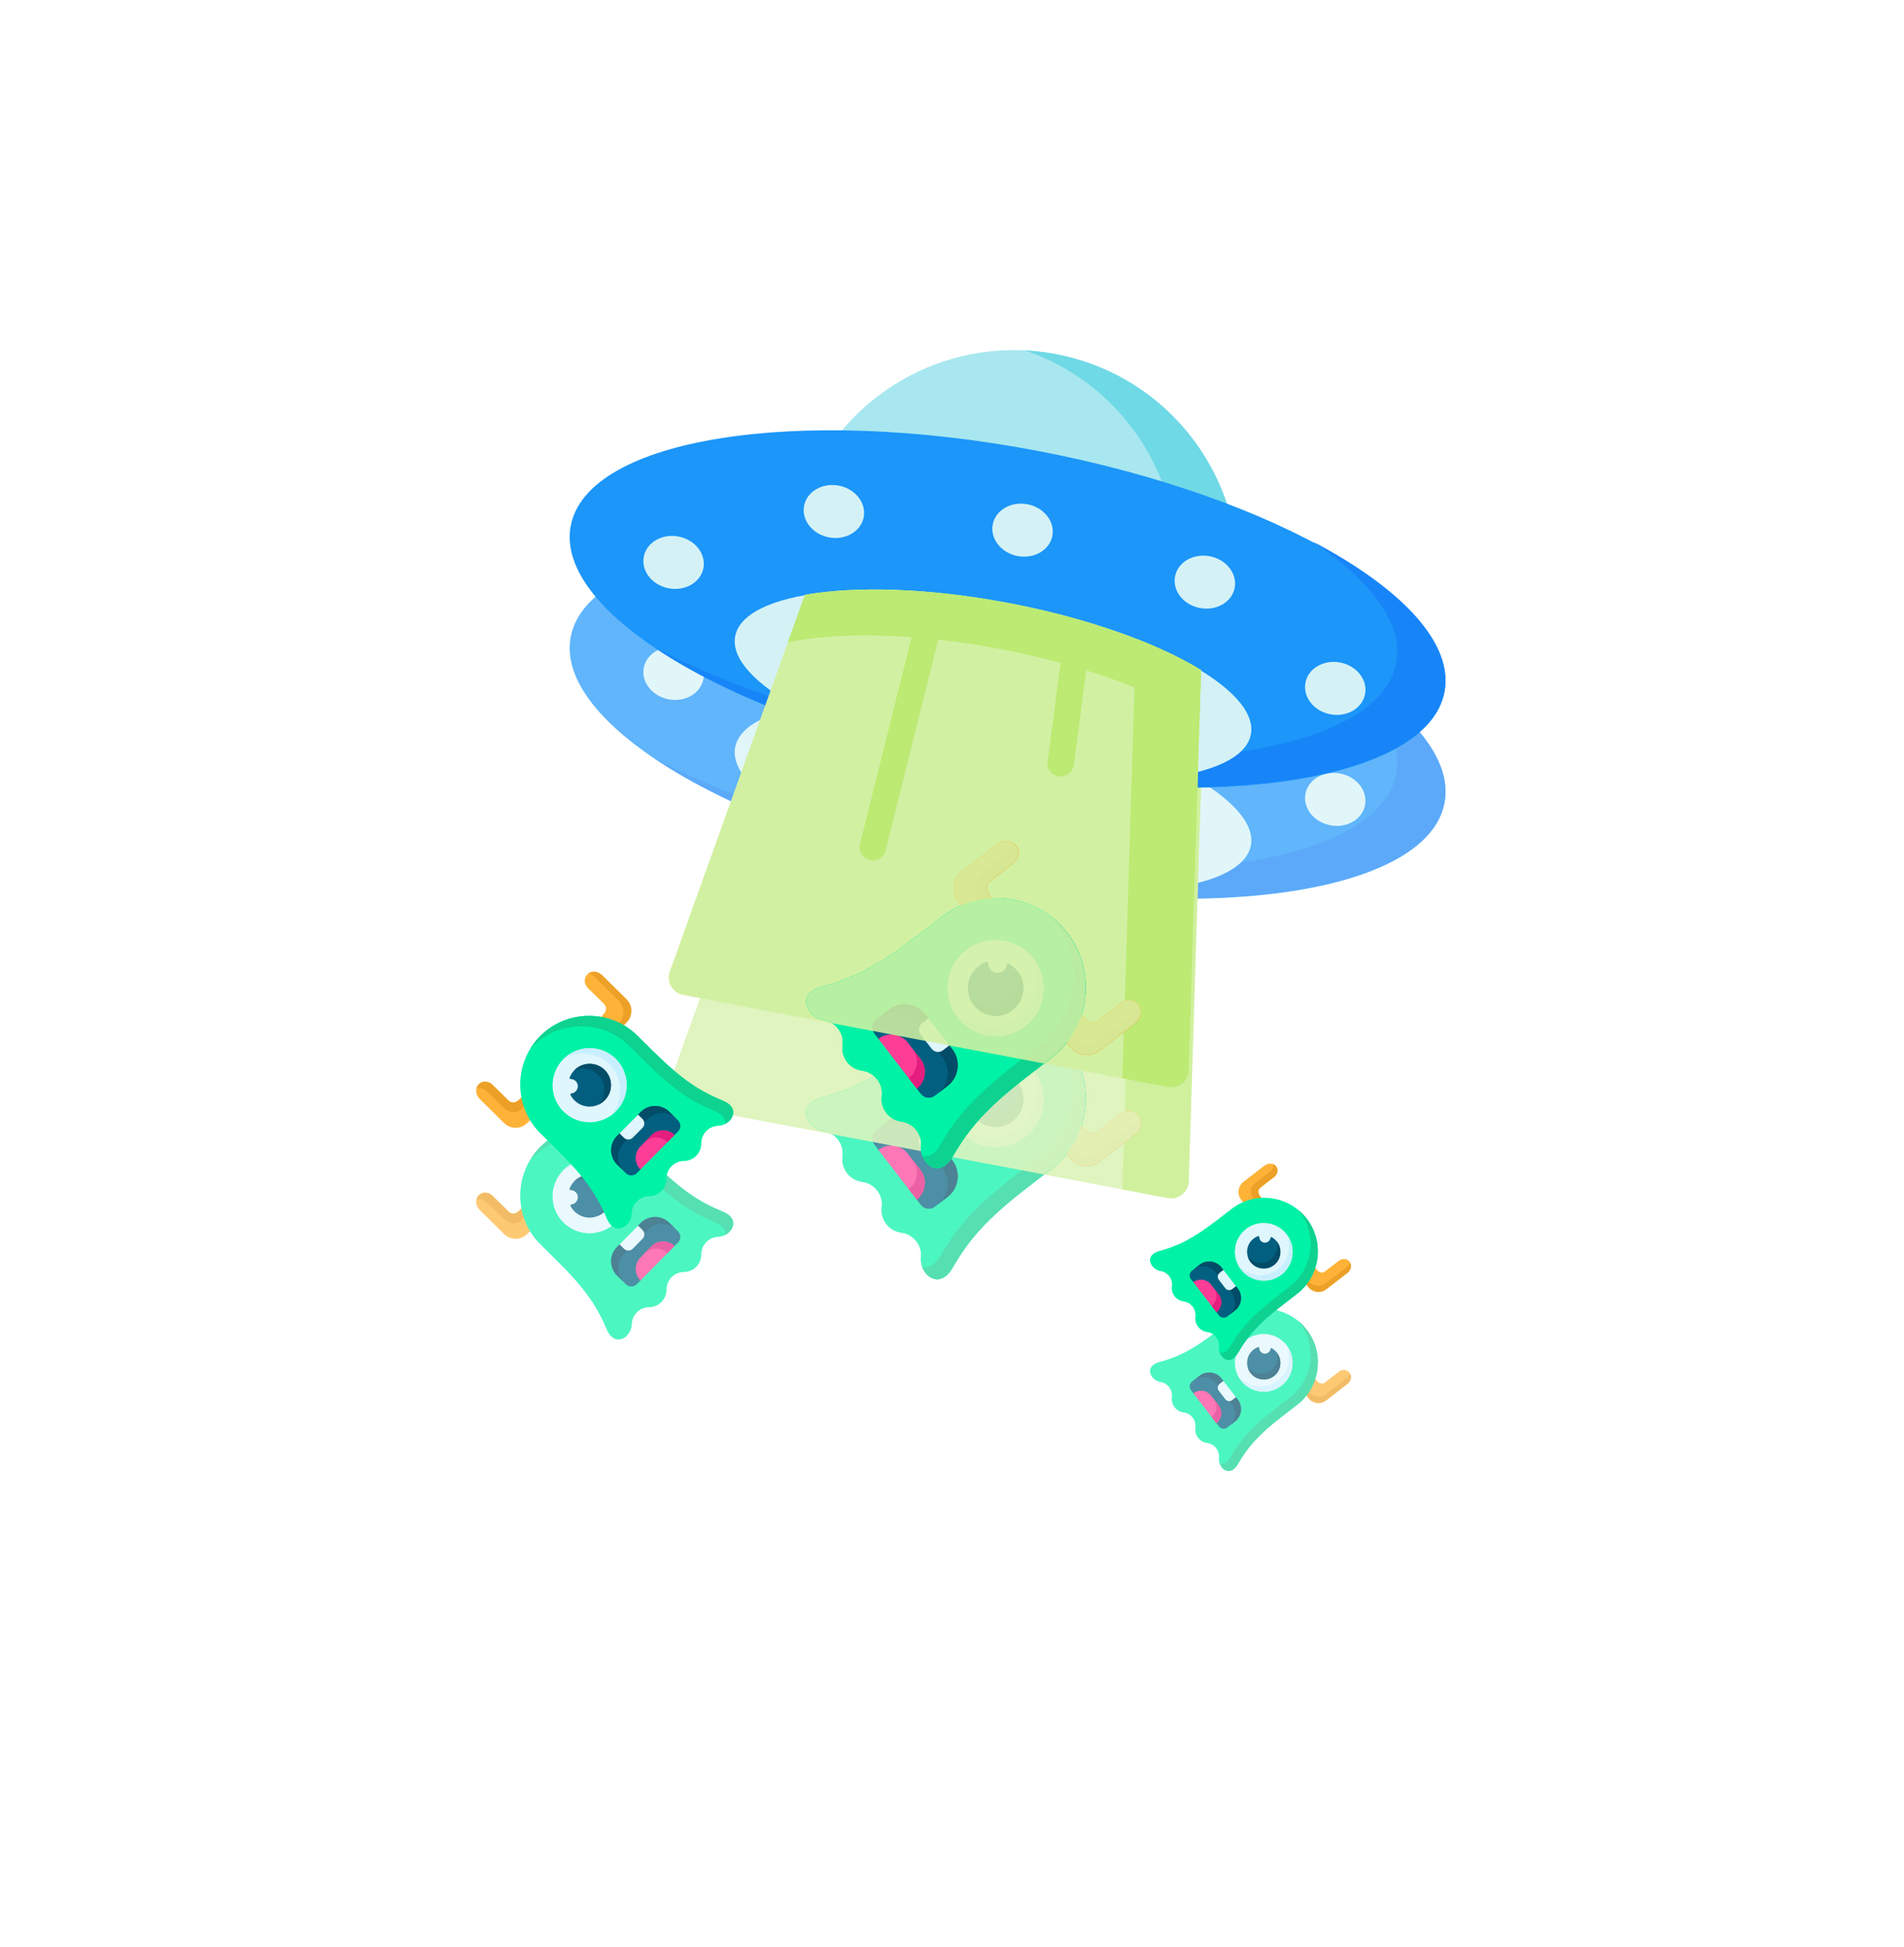 <svg width="223" height="228" viewBox="0 0 223 228" fill="none" xmlns="http://www.w3.org/2000/svg">
<g opacity="0.7" filter="url(#filter0_f_14_16576)">
<path d="M141.003 94.306C142.552 91.847 143.719 89.087 144.396 86.09C147.598 71.93 138.714 57.855 124.554 54.653C110.393 51.451 96.319 60.335 93.117 74.495C92.297 78.122 92.271 81.742 92.922 85.176L141.003 94.306Z" fill="#A8E7EF"/>
<path d="M144.396 86.091C143.72 89.086 142.554 91.846 141.003 94.306L133.837 92.946C135.386 90.485 136.553 87.725 137.23 84.73C140.231 71.47 132.63 58.283 120.021 54.033C121.523 54.106 123.038 54.309 124.556 54.653C138.714 57.855 147.599 71.93 144.396 86.091Z" fill="#70D9E6"/>
<path d="M169.164 94.061C171.112 83.832 149.786 71.179 121.531 65.798C93.277 60.418 68.793 64.348 66.845 74.576C64.897 84.804 86.223 97.458 114.478 102.838C142.733 108.219 167.217 104.289 169.164 94.061Z" fill="#1C96F9"/>
<path d="M169.184 93.996C167.241 104.229 142.752 108.174 114.483 102.806C98.79 99.826 85.233 94.603 76.609 88.794C85.006 93.222 96.23 97.061 108.831 99.454C137.098 104.821 161.588 100.879 163.532 90.644C164.397 86.088 160.647 81.055 153.724 76.398C164.178 81.904 170.261 88.322 169.184 93.996Z" fill="#1785F8"/>
<path d="M146.502 99.005C147.511 93.708 134.808 86.839 118.13 83.663C101.452 80.487 87.115 82.207 86.106 87.504C85.097 92.801 97.799 99.67 114.477 102.846C131.155 106.022 145.493 104.302 146.502 99.005Z" fill="#D4F2F6"/>
<path d="M136.775 140.287L80.001 129.506C78.754 129.269 78.014 127.974 78.442 126.78L94.269 82.659C100.211 81.602 108.802 81.844 118.126 83.615C127.45 85.385 135.531 88.309 140.673 91.47L139.224 138.322C139.184 139.59 138.021 140.523 136.775 140.287Z" fill="#D2F0A2"/>
<path d="M140.672 91.469C135.53 88.308 127.449 85.384 118.125 83.614C108.801 81.843 100.211 81.601 94.268 82.658L92.269 88.225C96.054 87.42 101.081 87.193 106.769 87.614L100.722 111.831C100.515 112.661 101.019 113.502 101.849 113.709C101.975 113.74 102.101 113.755 102.225 113.755C102.919 113.755 103.551 113.285 103.727 112.582L109.889 87.903C112.219 88.161 114.636 88.523 117.104 88.991C119.572 89.46 121.954 90.01 124.217 90.624L122.699 102.178C122.588 103.026 123.185 103.803 124.033 103.915C124.101 103.924 124.169 103.928 124.237 103.928C125.002 103.928 125.668 103.36 125.77 102.581L127.226 91.499C132.672 93.192 137.267 95.246 140.491 97.382L140.672 91.469Z" fill="#BCEA73"/>
<path d="M136.774 140.285L131.459 139.276L133.052 87.79C136.002 88.935 138.581 90.182 140.672 91.469L139.222 138.321C139.183 139.589 138.02 140.522 136.774 140.285Z" fill="#BCEA73"/>
<path d="M82.384 79.525C82.703 77.85 81.398 76.195 79.469 75.828C77.54 75.461 75.718 76.52 75.4 78.194C75.081 79.868 76.386 81.523 78.315 81.891C80.243 82.258 82.065 81.198 82.384 79.525Z" fill="#D4F2F6"/>
<path d="M101.159 73.563C101.478 71.889 100.173 70.234 98.244 69.867C96.316 69.499 94.494 70.559 94.175 72.233C93.856 73.907 95.161 75.562 97.09 75.929C99.019 76.296 100.841 75.237 101.159 73.563Z" fill="#D4F2F6"/>
<path d="M123.255 75.747C123.574 74.073 122.269 72.418 120.34 72.05C118.411 71.683 116.589 72.743 116.271 74.417C115.952 76.091 117.257 77.746 119.186 78.113C121.114 78.48 122.936 77.421 123.255 75.747Z" fill="#D4F2F6"/>
<path d="M159.88 94.276C160.199 92.602 158.894 90.948 156.965 90.58C155.036 90.213 153.214 91.272 152.896 92.946C152.577 94.62 153.882 96.275 155.811 96.643C157.739 97.01 159.561 95.951 159.88 94.276Z" fill="#D4F2F6"/>
<path d="M144.607 81.834C144.926 80.159 143.62 78.505 141.692 78.137C139.763 77.77 137.941 78.829 137.622 80.504C137.303 82.178 138.608 83.832 140.537 84.2C142.466 84.567 144.288 83.508 144.607 81.834Z" fill="#D4F2F6"/>
<g clip-path="url(#clip0_14_16576)">
<path fill-rule="evenodd" clip-rule="evenodd" d="M62.078 144.171C62.814 143.036 62.238 142.195 61.069 141.519L60.845 141.745C60.406 142.191 59.896 142.214 59.557 141.879L57.83 140.174C56.606 138.805 54.929 140.45 56.259 141.764L59.047 144.517C59.795 145.257 61.014 145.248 61.756 144.497L62.078 144.171Z" fill="#FEB237"/>
<path fill-rule="evenodd" clip-rule="evenodd" d="M70.397 132.076C70.922 133.229 71.923 133.314 73.062 133.051L73.384 132.726C74.125 131.975 74.12 130.755 73.371 130.015L70.584 127.262C69.254 125.948 67.628 127.647 69.013 128.853L70.74 130.558C71.079 130.893 71.061 131.404 70.621 131.849L70.397 132.076Z" fill="#FEB237"/>
<path fill-rule="evenodd" clip-rule="evenodd" d="M72.447 130.164C73.165 130.872 73.201 132.021 72.55 132.777C72.521 132.81 72.491 132.842 72.461 132.873L72.163 133.175C72.447 133.169 72.75 133.124 73.061 133.052L73.062 133.051L73.383 132.726C74.125 131.975 74.12 130.755 73.371 130.015L70.584 127.262C70.001 126.686 69.361 126.689 68.944 126.975C69.18 127.038 69.424 127.177 69.659 127.41L72.447 130.164L72.447 130.164Z" fill="#ECA026"/>
<path fill-rule="evenodd" clip-rule="evenodd" d="M59.556 141.879L57.83 140.174C57.012 139.26 55.993 139.69 55.802 140.468C56.201 140.324 56.712 140.42 57.161 140.923L58.887 142.628C59.226 142.963 60.172 143.807 61.236 142.73L61.862 142.096C61.648 141.891 61.379 141.699 61.069 141.52C61.068 141.519 61.068 141.519 61.068 141.519L60.845 141.745C60.405 142.191 59.895 142.214 59.556 141.879Z" fill="#ECA026"/>
<path fill-rule="evenodd" clip-rule="evenodd" d="M63.249 134.344C60.134 137.498 60.159 142.621 63.304 145.728L65.246 147.646C68.606 150.965 69.931 153.01 71.056 155.662C71.996 157.88 73.91 156.62 73.993 155.136C73.989 154.571 74.215 154.057 74.584 153.684C74.952 153.311 75.463 153.079 76.028 153.075C77.157 153.065 78.069 152.143 78.064 151.013C78.059 149.883 78.97 148.961 80.1 148.952C80.664 148.948 81.175 148.716 81.543 148.343C81.912 147.97 82.138 147.456 82.135 146.892C82.13 145.762 83.041 144.84 84.171 144.831C85.654 144.73 86.89 142.801 84.662 141.888C81.996 140.796 79.934 139.496 76.574 136.178L74.632 134.26C71.487 131.153 66.364 131.191 63.249 134.344Z" fill="#00F2A6"/>
<path fill-rule="evenodd" clip-rule="evenodd" d="M62.324 135.574C65.44 132.42 70.563 132.382 73.708 135.489L75.65 137.407C79.01 140.725 81.071 142.026 83.736 143.117C84.68 143.504 85.002 144.071 84.948 144.604C85.994 144.052 86.48 142.631 84.663 141.888C81.997 140.796 79.935 139.496 76.576 136.178L74.634 134.26C71.488 131.153 66.365 131.191 63.25 134.345C62.808 134.793 62.428 135.28 62.113 135.796C62.181 135.721 62.253 135.647 62.324 135.574Z" fill="#0ED290"/>
<path fill-rule="evenodd" clip-rule="evenodd" d="M78.383 143.185C77.462 142.275 75.962 142.286 75.049 143.21L74.738 143.525L73.891 144.853L72.567 145.723L72.26 146.033C71.348 146.957 71.355 148.457 72.276 149.367L73.31 150.388C73.663 150.737 74.238 150.732 74.588 150.377L75.117 149.842L76.282 146.783L78.893 146.019L79.423 145.483C79.772 145.129 79.77 144.555 79.416 144.205L78.383 143.185Z" fill="#025F80"/>
<path fill-rule="evenodd" clip-rule="evenodd" d="M78.994 145.916C78.253 145.184 77.045 145.193 76.311 145.936L75.001 147.263C74.267 148.006 74.273 149.213 75.014 149.945L78.994 145.916Z" fill="#FE3D97"/>
<path fill-rule="evenodd" clip-rule="evenodd" d="M73.073 146.836L75.862 144.012C76.774 143.088 78.274 143.077 79.195 143.987L78.383 143.185C77.462 142.275 75.962 142.286 75.049 143.21L74.738 143.525L73.891 144.853L72.567 145.723L72.26 146.033C71.348 146.957 71.355 148.457 72.277 149.367L73.089 150.169C72.168 149.259 72.16 147.759 73.073 146.836Z" fill="#024C67"/>
<path fill-rule="evenodd" clip-rule="evenodd" d="M75.575 146.687C76.315 146.032 77.456 146.051 78.167 146.753L78.995 145.916C78.253 145.184 77.046 145.193 76.312 145.936L75.66 146.596C75.631 146.625 75.602 146.656 75.575 146.687Z" fill="#E41E7F"/>
<path fill-rule="evenodd" clip-rule="evenodd" d="M72.566 145.723L74.737 143.525L75.252 144.034C75.536 144.314 75.539 144.776 75.258 145.06L74.108 146.225C73.827 146.509 73.365 146.512 73.082 146.232L72.566 145.723Z" fill="#DFF6FD"/>
<path fill-rule="evenodd" clip-rule="evenodd" d="M72.138 143.124C73.824 141.416 73.811 138.67 72.108 136.987C70.406 135.306 67.658 135.325 65.971 137.033C64.285 138.74 64.299 141.488 66.001 143.169C67.704 144.852 70.452 144.83 72.138 143.124Z" fill="#DFF6FD"/>
<path fill-rule="evenodd" clip-rule="evenodd" d="M71.365 137.609C73.052 139.275 73.079 141.988 71.44 143.698C71.687 143.535 71.921 143.343 72.138 143.124C73.825 141.416 73.811 138.67 72.108 136.987C70.406 135.306 67.658 135.325 65.972 137.033C65.956 137.048 65.941 137.064 65.926 137.081C67.602 135.97 69.881 136.143 71.365 137.609Z" fill="#C8EFFE"/>
<path fill-rule="evenodd" clip-rule="evenodd" d="M67.275 138.32C68.249 137.334 69.835 137.321 70.819 138.293C71.802 139.264 71.81 140.852 70.836 141.838C69.862 142.824 68.275 142.835 67.292 141.863C67.107 141.68 66.956 141.477 66.84 141.259C66.814 141.208 66.738 141.074 66.976 141.032C67.144 141.004 67.304 140.924 67.433 140.793C67.761 140.461 67.758 139.926 67.427 139.599C67.274 139.448 67.077 139.367 66.879 139.357C66.641 139.345 66.702 139.215 66.733 139.139C66.854 138.842 67.034 138.563 67.275 138.32Z" fill="#025F80"/>
<path fill-rule="evenodd" clip-rule="evenodd" d="M67.237 138.359C68.155 137.939 69.278 138.102 70.038 138.854C71.008 139.812 71.028 141.369 70.094 142.358C70.364 142.235 70.616 142.061 70.837 141.838C71.811 140.852 71.803 139.264 70.819 138.293C69.836 137.321 68.249 137.334 67.275 138.32C67.263 138.333 67.249 138.346 67.237 138.359Z" fill="#024C67"/>
</g>
<g clip-path="url(#clip1_14_16576)">
<path fill-rule="evenodd" clip-rule="evenodd" d="M145.584 153.775C146.383 154.462 147.092 154.105 147.737 153.274L147.586 153.077C147.288 152.691 147.323 152.295 147.617 152.069L149.115 150.914C150.3 150.113 149.205 148.646 148.051 149.535L145.634 151.398C144.985 151.899 144.864 152.841 145.366 153.492L145.584 153.775Z" fill="#FEB237"/>
<path fill-rule="evenodd" clip-rule="evenodd" d="M154.05 161.464C153.105 161.748 152.934 162.512 153.018 163.419L153.235 163.701C153.737 164.352 154.68 164.476 155.329 163.976L157.746 162.112C158.9 161.223 157.759 159.79 156.683 160.733L155.186 161.887C154.892 162.114 154.499 162.046 154.201 161.66L154.05 161.464Z" fill="#FEB237"/>
<path fill-rule="evenodd" clip-rule="evenodd" d="M155.311 163.247C154.688 163.726 153.798 163.634 153.283 163.052C153.26 163.026 153.238 163 153.218 162.973L153.016 162.711C152.991 162.932 152.994 163.17 153.017 163.418L153.017 163.419L153.235 163.701C153.737 164.352 154.679 164.476 155.329 163.975L157.746 162.112C158.252 161.722 158.317 161.228 158.139 160.876C158.066 161.051 157.933 161.225 157.729 161.383L155.311 163.247L155.311 163.247Z" fill="#ECA026"/>
<path fill-rule="evenodd" clip-rule="evenodd" d="M147.617 152.069L149.114 150.914C149.905 150.379 149.68 149.547 149.099 149.318C149.168 149.641 149.041 150.026 148.606 150.319L147.108 151.474C146.814 151.7 146.064 152.342 146.784 153.276L147.207 153.826C147.389 153.682 147.565 153.495 147.736 153.274C147.736 153.274 147.736 153.274 147.736 153.274L147.585 153.077C147.287 152.691 147.323 152.295 147.617 152.069Z" fill="#ECA026"/>
<path fill-rule="evenodd" clip-rule="evenodd" d="M153.047 155.708C150.938 152.973 146.981 152.456 144.253 154.559L142.569 155.857C139.655 158.103 137.937 158.912 135.772 159.502C133.961 159.996 134.733 161.605 135.871 161.825C136.307 161.881 136.68 162.109 136.929 162.433C137.179 162.756 137.305 163.175 137.249 163.612C137.138 164.485 137.754 165.285 138.626 165.4C139.499 165.514 140.116 166.314 140.004 167.187C139.949 167.623 140.075 168.042 140.324 168.365C140.573 168.689 140.946 168.917 141.382 168.974C142.255 169.088 142.871 169.888 142.76 170.762C142.682 171.917 144.042 173.073 144.98 171.449C146.102 169.505 147.322 168.049 150.236 165.803L151.92 164.505C154.648 162.402 155.155 158.444 153.047 155.708Z" fill="#00F2A6"/>
<path fill-rule="evenodd" clip-rule="evenodd" d="M152.195 154.865C154.304 157.601 153.797 161.559 151.068 163.662L149.384 164.96C146.47 167.206 145.25 168.661 144.129 170.604C143.732 171.292 143.26 171.482 142.854 171.385C143.171 172.25 144.217 172.773 144.981 171.449C146.103 169.505 147.322 168.05 150.236 165.803L151.92 164.505C154.648 162.402 155.155 158.444 153.047 155.709C152.748 155.32 152.411 154.976 152.046 154.678C152.097 154.739 152.146 154.802 152.195 154.865Z" fill="#0ED290"/>
<path fill-rule="evenodd" clip-rule="evenodd" d="M144.637 166.465C145.436 165.849 145.585 164.69 144.967 163.889L144.757 163.615L143.82 162.822L143.287 161.709L143.08 161.44C142.462 160.639 141.303 160.487 140.504 161.103L139.608 161.794C139.302 162.03 139.245 162.474 139.482 162.782L139.84 163.246L142.08 164.466L142.396 166.562L142.755 167.027C142.991 167.333 143.435 167.392 143.741 167.156L144.637 166.465Z" fill="#025F80"/>
<path fill-rule="evenodd" clip-rule="evenodd" d="M142.464 166.651C143.107 166.156 143.227 165.223 142.73 164.578L141.843 163.427C141.346 162.783 140.413 162.661 139.771 163.156L142.464 166.651Z" fill="#FE3D97"/>
<path fill-rule="evenodd" clip-rule="evenodd" d="M142.375 161.983L144.263 164.432C144.881 165.233 144.732 166.392 143.933 167.008L144.637 166.465C145.436 165.849 145.585 164.69 144.967 163.889L144.757 163.615L143.82 162.822L143.287 161.709L143.08 161.44C142.462 160.639 141.303 160.487 140.504 161.103L139.8 161.646C140.599 161.03 141.758 161.182 142.375 161.983Z" fill="#024C67"/>
<path fill-rule="evenodd" clip-rule="evenodd" d="M142.228 163.931C142.657 164.571 142.522 165.449 141.906 165.925L142.466 166.651C143.108 166.156 143.228 165.223 142.731 164.578L142.29 164.006C142.27 163.98 142.249 163.955 142.228 163.931Z" fill="#E41E7F"/>
<path fill-rule="evenodd" clip-rule="evenodd" d="M143.287 161.709L144.756 163.615L144.31 163.96C144.064 164.149 143.707 164.103 143.517 163.857L142.738 162.846C142.548 162.6 142.595 162.243 142.84 162.053L143.287 161.709Z" fill="#DFF6FD"/>
<path fill-rule="evenodd" clip-rule="evenodd" d="M145.338 161.65C146.479 163.132 148.601 163.409 150.078 162.27C151.555 161.132 151.827 159.009 150.686 157.528C149.545 156.048 147.421 155.77 145.945 156.908C144.468 158.047 144.197 160.17 145.338 161.65Z" fill="#DFF6FD"/>
<path fill-rule="evenodd" clip-rule="evenodd" d="M149.678 161.631C148.215 162.759 146.118 162.496 144.969 161.052C145.069 161.26 145.192 161.46 145.339 161.651C146.481 163.132 148.603 163.409 150.08 162.27C151.556 161.132 151.829 159.009 150.687 157.528C150.677 157.515 150.666 157.501 150.655 157.488C151.337 158.899 150.965 160.639 149.678 161.631Z" fill="#C8EFFE"/>
<path fill-rule="evenodd" clip-rule="evenodd" d="M149.556 158.399C150.216 159.254 150.059 160.481 149.206 161.138C148.353 161.796 147.127 161.635 146.468 160.78C145.809 159.925 145.966 158.699 146.819 158.041C146.98 157.918 147.153 157.822 147.333 157.756C147.375 157.741 147.486 157.696 147.494 157.884C147.498 158.018 147.543 158.149 147.631 158.262C147.853 158.55 148.266 158.604 148.553 158.383C148.686 158.281 148.769 158.137 148.797 157.986C148.831 157.803 148.926 157.864 148.981 157.895C149.198 158.02 149.394 158.188 149.556 158.399Z" fill="#025F80"/>
<path fill-rule="evenodd" clip-rule="evenodd" d="M149.531 158.365C149.759 159.119 149.515 159.968 148.856 160.476C148.014 161.125 146.81 160.977 146.145 160.152C146.211 160.373 146.319 160.586 146.468 160.78C147.128 161.635 148.354 161.796 149.207 161.138C150.06 160.481 150.216 159.255 149.557 158.399C149.549 158.388 149.539 158.376 149.531 158.365Z" fill="#024C67"/>
</g>
<g clip-path="url(#clip2_14_16576)">
<path fill-rule="evenodd" clip-rule="evenodd" d="M112.564 119.022C113.895 120.166 115.076 119.572 116.15 118.187L115.898 117.86C115.402 117.216 115.462 116.557 115.951 116.179L118.446 114.257C120.42 112.921 118.596 110.477 116.674 111.959L112.648 115.063C111.566 115.897 111.365 117.466 112.201 118.551L112.564 119.022Z" fill="#FEB237"/>
<path fill-rule="evenodd" clip-rule="evenodd" d="M126.668 131.83C125.093 132.304 124.808 133.576 124.948 135.087L125.31 135.556C126.146 136.641 127.716 136.848 128.798 136.014L132.825 132.91C134.747 131.428 132.846 129.041 131.054 130.612L128.559 132.535C128.07 132.912 127.416 132.8 126.92 132.157L126.668 131.83Z" fill="#FEB237"/>
<path fill-rule="evenodd" clip-rule="evenodd" d="M128.768 134.8C127.731 135.599 126.249 135.445 125.39 134.476C125.352 134.433 125.316 134.389 125.281 134.344L124.945 133.908C124.903 134.276 124.908 134.672 124.947 135.085L124.948 135.087L125.31 135.557C126.146 136.641 127.716 136.848 128.798 136.014L132.824 132.91C133.667 132.26 133.775 131.437 133.48 130.851C133.358 131.143 133.137 131.433 132.796 131.695L128.768 134.8L128.768 134.8Z" fill="#ECA026"/>
<path fill-rule="evenodd" clip-rule="evenodd" d="M115.952 116.179L118.446 114.256C119.764 113.364 119.388 111.979 118.422 111.597C118.537 112.136 118.324 112.777 117.599 113.265L115.105 115.188C114.615 115.566 113.365 116.635 114.564 118.191L115.27 119.106C115.572 118.867 115.866 118.555 116.15 118.188C116.151 118.187 116.151 118.187 116.151 118.187L115.899 117.859C115.403 117.216 115.462 116.557 115.952 116.179Z" fill="#ECA026"/>
<path fill-rule="evenodd" clip-rule="evenodd" d="M124.997 122.243C121.485 117.687 114.892 116.825 110.348 120.328L107.542 122.49C102.689 126.232 99.827 127.579 96.22 128.562C93.204 129.385 94.49 132.066 96.385 132.431C97.112 132.525 97.733 132.905 98.148 133.444C98.564 133.983 98.774 134.68 98.68 135.409C98.495 136.862 99.523 138.195 100.976 138.387C102.43 138.577 103.457 139.91 103.271 141.364C103.178 142.09 103.388 142.788 103.803 143.326C104.219 143.865 104.839 144.246 105.565 144.341C107.019 144.531 108.047 145.864 107.861 147.318C107.732 149.244 109.997 151.17 111.56 148.463C113.429 145.225 115.46 142.801 120.314 139.059L123.12 136.896C127.664 133.394 128.509 126.799 124.997 122.243Z" fill="#00F2A6"/>
<path fill-rule="evenodd" clip-rule="evenodd" d="M123.576 120.837C127.089 125.394 126.245 131.989 121.7 135.492L118.895 137.654C114.041 141.396 112.009 143.819 110.141 147.056C109.479 148.202 108.693 148.518 108.017 148.356C108.545 149.797 110.287 150.67 111.56 148.463C113.429 145.225 115.46 142.8 120.314 139.059L123.119 136.896C127.664 133.393 128.509 126.799 124.996 122.243C124.497 121.595 123.937 121.022 123.328 120.527C123.413 120.628 123.496 120.732 123.576 120.837Z" fill="#0ED290"/>
<path fill-rule="evenodd" clip-rule="evenodd" d="M110.987 140.161C112.317 139.135 112.565 137.204 111.536 135.869L111.185 135.414L109.625 134.092L108.737 132.239L108.392 131.79C107.363 130.456 105.433 130.203 104.102 131.229L102.609 132.38C102.098 132.773 102.005 133.513 102.399 134.025L102.995 134.798L106.726 136.831L107.253 140.322L107.85 141.097C108.244 141.607 108.983 141.705 109.494 141.312L110.987 140.161Z" fill="#025F80"/>
<path fill-rule="evenodd" clip-rule="evenodd" d="M107.368 140.471C108.439 139.646 108.638 138.091 107.811 137.018L106.333 135.101C105.506 134.027 103.952 133.824 102.881 134.65L107.368 140.471Z" fill="#FE3D97"/>
<path fill-rule="evenodd" clip-rule="evenodd" d="M107.218 132.694L110.363 136.774C111.391 138.108 111.144 140.039 109.813 141.065L110.987 140.161C112.317 139.135 112.565 137.204 111.536 135.869L111.185 135.414L109.625 134.092L108.737 132.239L108.392 131.79C107.363 130.456 105.432 130.203 104.102 131.229L102.928 132.134C104.259 131.108 106.19 131.36 107.218 132.694Z" fill="#024C67"/>
<path fill-rule="evenodd" clip-rule="evenodd" d="M106.972 135.939C107.687 137.006 107.462 138.469 106.435 139.261L107.368 140.471C108.439 139.646 108.638 138.091 107.811 137.018L107.076 136.064C107.043 136.022 107.008 135.979 106.972 135.939Z" fill="#E41E7F"/>
<path fill-rule="evenodd" clip-rule="evenodd" d="M108.738 132.239L111.186 135.414L110.442 135.988C110.032 136.303 109.437 136.227 109.121 135.816L107.824 134.133C107.507 133.723 107.585 133.128 107.994 132.812L108.738 132.239Z" fill="#DFF6FD"/>
<path fill-rule="evenodd" clip-rule="evenodd" d="M112.155 132.141C114.057 134.608 117.591 135.07 120.052 133.173C122.511 131.278 122.965 127.741 121.064 125.274C119.163 122.808 115.626 122.346 113.167 124.242C110.706 126.138 110.254 129.675 112.155 132.141Z" fill="#DFF6FD"/>
<path fill-rule="evenodd" clip-rule="evenodd" d="M119.382 132.109C116.945 133.988 113.452 133.55 111.539 131.143C111.705 131.49 111.91 131.824 112.155 132.141C114.057 134.608 117.591 135.07 120.052 133.173C122.511 131.278 122.965 127.741 121.064 125.274C121.046 125.251 121.029 125.229 121.01 125.207C122.146 127.557 121.526 130.456 119.382 132.109Z" fill="#C8EFFE"/>
<path fill-rule="evenodd" clip-rule="evenodd" d="M119.181 126.725C120.279 128.15 120.019 130.192 118.598 131.287C117.177 132.383 115.134 132.116 114.036 130.691C112.938 129.266 113.201 127.224 114.622 126.129C114.889 125.923 115.177 125.764 115.477 125.654C115.548 125.629 115.732 125.554 115.746 125.867C115.753 126.089 115.827 126.308 115.973 126.497C116.343 126.977 117.031 127.067 117.509 126.698C117.73 126.528 117.869 126.288 117.916 126.036C117.973 125.731 118.13 125.833 118.222 125.886C118.584 126.093 118.91 126.374 119.181 126.725Z" fill="#025F80"/>
<path fill-rule="evenodd" clip-rule="evenodd" d="M119.138 126.669C119.517 127.923 119.112 129.338 118.013 130.185C116.612 131.265 114.605 131.019 113.497 129.645C113.608 130.013 113.787 130.368 114.036 130.691C115.134 132.116 117.177 132.383 118.598 131.287C120.019 130.192 120.28 128.15 119.181 126.725C119.167 126.707 119.152 126.687 119.138 126.669Z" fill="#024C67"/>
</g>
<g clip-path="url(#clip3_14_16576)">
<path fill-rule="evenodd" clip-rule="evenodd" d="M112.564 119.022C113.895 120.166 115.076 119.572 116.15 118.187L115.898 117.86C115.402 117.216 115.462 116.557 115.951 116.179L118.446 114.257C120.42 112.921 118.596 110.477 116.674 111.959L112.648 115.063C111.566 115.897 111.365 117.466 112.201 118.551L112.564 119.022Z" fill="#FEB237"/>
<path fill-rule="evenodd" clip-rule="evenodd" d="M126.668 131.83C125.093 132.304 124.808 133.576 124.948 135.087L125.31 135.556C126.146 136.641 127.716 136.848 128.798 136.014L132.825 132.91C134.747 131.428 132.846 129.041 131.054 130.612L128.559 132.535C128.07 132.912 127.416 132.8 126.92 132.157L126.668 131.83Z" fill="#FEB237"/>
<path fill-rule="evenodd" clip-rule="evenodd" d="M128.768 134.8C127.731 135.599 126.249 135.445 125.39 134.476C125.352 134.433 125.316 134.389 125.281 134.344L124.945 133.908C124.903 134.276 124.908 134.672 124.947 135.085L124.948 135.087L125.31 135.557C126.146 136.641 127.716 136.848 128.798 136.014L132.824 132.91C133.667 132.26 133.775 131.437 133.48 130.851C133.358 131.143 133.137 131.433 132.796 131.695L128.768 134.8L128.768 134.8Z" fill="#ECA026"/>
<path fill-rule="evenodd" clip-rule="evenodd" d="M115.952 116.179L118.446 114.256C119.764 113.364 119.388 111.979 118.422 111.597C118.537 112.136 118.324 112.777 117.599 113.265L115.105 115.188C114.615 115.566 113.365 116.635 114.564 118.191L115.27 119.106C115.572 118.867 115.866 118.555 116.15 118.188C116.151 118.187 116.151 118.187 116.151 118.187L115.899 117.859C115.403 117.216 115.462 116.557 115.952 116.179Z" fill="#ECA026"/>
<path fill-rule="evenodd" clip-rule="evenodd" d="M124.997 122.243C121.485 117.687 114.892 116.825 110.348 120.328L107.542 122.49C102.689 126.232 99.827 127.579 96.22 128.562C93.204 129.385 94.49 132.066 96.385 132.431C97.112 132.525 97.733 132.905 98.148 133.444C98.564 133.983 98.774 134.68 98.68 135.409C98.495 136.862 99.523 138.195 100.976 138.387C102.43 138.577 103.457 139.91 103.271 141.364C103.178 142.09 103.388 142.788 103.803 143.326C104.219 143.865 104.839 144.246 105.565 144.341C107.019 144.531 108.047 145.864 107.861 147.318C107.732 149.244 109.997 151.17 111.56 148.463C113.429 145.225 115.46 142.801 120.314 139.059L123.12 136.896C127.664 133.394 128.509 126.799 124.997 122.243Z" fill="#00F2A6"/>
<path fill-rule="evenodd" clip-rule="evenodd" d="M123.576 120.837C127.089 125.394 126.245 131.989 121.7 135.492L118.895 137.654C114.041 141.396 112.009 143.819 110.141 147.056C109.479 148.202 108.693 148.518 108.017 148.356C108.545 149.797 110.287 150.67 111.56 148.463C113.429 145.225 115.46 142.8 120.314 139.059L123.119 136.896C127.664 133.393 128.509 126.799 124.996 122.243C124.497 121.595 123.937 121.022 123.328 120.527C123.413 120.628 123.496 120.732 123.576 120.837Z" fill="#0ED290"/>
<path fill-rule="evenodd" clip-rule="evenodd" d="M110.987 140.161C112.317 139.135 112.565 137.204 111.536 135.869L111.185 135.414L109.625 134.092L108.737 132.239L108.392 131.79C107.363 130.456 105.433 130.203 104.102 131.229L102.609 132.38C102.098 132.773 102.005 133.513 102.399 134.025L102.995 134.798L106.726 136.831L107.253 140.322L107.85 141.097C108.244 141.607 108.983 141.705 109.494 141.312L110.987 140.161Z" fill="#025F80"/>
<path fill-rule="evenodd" clip-rule="evenodd" d="M107.368 140.471C108.439 139.646 108.638 138.091 107.811 137.018L106.333 135.101C105.506 134.027 103.952 133.824 102.881 134.65L107.368 140.471Z" fill="#FE3D97"/>
<path fill-rule="evenodd" clip-rule="evenodd" d="M107.218 132.694L110.363 136.774C111.391 138.108 111.144 140.039 109.813 141.065L110.987 140.161C112.317 139.135 112.565 137.204 111.536 135.869L111.185 135.414L109.625 134.092L108.737 132.239L108.392 131.79C107.363 130.456 105.432 130.203 104.102 131.229L102.928 132.134C104.259 131.108 106.19 131.36 107.218 132.694Z" fill="#024C67"/>
<path fill-rule="evenodd" clip-rule="evenodd" d="M106.972 135.939C107.687 137.006 107.462 138.469 106.435 139.261L107.368 140.471C108.439 139.646 108.638 138.091 107.811 137.018L107.076 136.064C107.043 136.022 107.008 135.979 106.972 135.939Z" fill="#E41E7F"/>
<path fill-rule="evenodd" clip-rule="evenodd" d="M108.738 132.239L111.186 135.414L110.442 135.988C110.032 136.303 109.437 136.227 109.121 135.816L107.824 134.133C107.507 133.723 107.585 133.128 107.994 132.812L108.738 132.239Z" fill="#DFF6FD"/>
<path fill-rule="evenodd" clip-rule="evenodd" d="M112.155 132.141C114.057 134.608 117.591 135.07 120.052 133.173C122.511 131.278 122.965 127.741 121.064 125.274C119.163 122.808 115.626 122.346 113.167 124.242C110.706 126.138 110.254 129.675 112.155 132.141Z" fill="#DFF6FD"/>
<path fill-rule="evenodd" clip-rule="evenodd" d="M119.382 132.109C116.945 133.988 113.452 133.55 111.539 131.143C111.705 131.49 111.91 131.824 112.155 132.141C114.057 134.608 117.591 135.07 120.052 133.173C122.511 131.278 122.965 127.741 121.064 125.274C121.046 125.251 121.029 125.229 121.01 125.207C122.146 127.557 121.526 130.456 119.382 132.109Z" fill="#C8EFFE"/>
<path fill-rule="evenodd" clip-rule="evenodd" d="M119.181 126.725C120.279 128.15 120.019 130.192 118.598 131.287C117.177 132.383 115.134 132.116 114.036 130.691C112.938 129.266 113.201 127.224 114.622 126.129C114.889 125.923 115.177 125.764 115.477 125.654C115.548 125.629 115.732 125.554 115.746 125.867C115.753 126.089 115.827 126.308 115.973 126.497C116.343 126.977 117.031 127.067 117.509 126.698C117.73 126.528 117.869 126.288 117.916 126.036C117.973 125.731 118.13 125.833 118.222 125.886C118.584 126.093 118.91 126.374 119.181 126.725Z" fill="#025F80"/>
<path fill-rule="evenodd" clip-rule="evenodd" d="M119.138 126.669C119.517 127.923 119.112 129.338 118.013 130.185C116.612 131.265 114.605 131.019 113.497 129.645C113.608 130.013 113.787 130.368 114.036 130.691C115.134 132.116 117.177 132.383 118.598 131.287C120.019 130.192 120.28 128.15 119.181 126.725C119.167 126.707 119.152 126.687 119.138 126.669Z" fill="#024C67"/>
</g>
<path fill-rule="evenodd" clip-rule="evenodd" d="M97.468 132.823C97.15 132.62 96.783 132.482 96.384 132.431C94.49 132.065 93.204 129.385 96.219 128.562C99.826 127.579 102.688 126.232 107.542 122.49L110.347 120.328C111.044 119.791 111.789 119.356 112.564 119.022L112.201 118.551C111.365 117.466 111.566 115.897 112.648 115.063L116.674 111.959C117.312 111.467 117.94 111.408 118.421 111.597C118.435 111.603 118.449 111.608 118.463 111.614C118.48 111.622 118.498 111.63 118.516 111.639C118.533 111.647 118.551 111.656 118.568 111.665C119.423 112.123 119.695 113.412 118.445 114.257L115.951 116.179C115.461 116.557 115.402 117.216 115.898 117.859L116.15 118.187L116.15 118.188C118.707 118.057 121.285 118.86 123.328 120.527C123.771 120.887 124.188 121.289 124.575 121.731C124.72 121.896 124.86 122.066 124.996 122.243C127.17 125.063 127.675 128.664 126.666 131.83L126.667 131.83L126.919 132.157C127.415 132.8 128.069 132.912 128.558 132.535L131.053 130.612C132.083 129.709 133.15 130.114 133.505 130.903C133.719 131.38 133.674 131.997 133.204 132.551C133.099 132.674 132.973 132.795 132.824 132.91L128.797 136.014C127.715 136.848 126.145 136.641 125.309 135.556L124.947 135.087L124.946 135.085C124.426 135.749 123.816 136.359 123.119 136.896L122.289 137.536L97.468 132.823Z" fill="#D2F0A2" fill-opacity="0.87"/>
</g>
<path d="M141.003 81.306C142.552 78.847 143.719 76.087 144.396 73.09C147.598 58.93 138.714 44.855 124.554 41.653C110.393 38.451 96.319 47.335 93.117 61.495C92.297 65.122 92.271 68.742 92.922 72.176L141.003 81.306Z" fill="#A8E7EF"/>
<path d="M144.396 73.091C143.72 76.086 142.554 78.846 141.003 81.306L133.837 79.946C135.386 77.485 136.553 74.725 137.23 71.73C140.231 58.47 132.63 45.283 120.021 41.033C121.523 41.106 123.038 41.309 124.556 41.653C138.714 44.855 147.599 58.93 144.396 73.091Z" fill="#70D9E6"/>
<path d="M169.164 81.061C171.112 70.832 149.786 58.179 121.531 52.798C93.277 47.418 68.793 51.348 66.845 61.576C64.897 71.804 86.223 84.458 114.478 89.838C142.733 95.219 167.217 91.289 169.164 81.061Z" fill="#1C96F9"/>
<path d="M169.184 80.996C167.241 91.229 142.752 95.174 114.483 89.806C98.79 86.826 85.233 81.603 76.609 75.794C85.006 80.222 96.23 84.061 108.831 86.454C137.098 91.821 161.588 87.879 163.532 77.644C164.397 73.088 160.647 68.055 153.724 63.398C164.178 68.904 170.261 75.322 169.184 80.996Z" fill="#1785F8"/>
<path d="M146.502 86.005C147.511 80.708 134.808 73.839 118.13 70.663C101.452 67.487 87.115 69.207 86.106 74.504C85.097 79.801 97.799 86.67 114.477 89.846C131.155 93.022 145.493 91.302 146.502 86.005Z" fill="#D4F2F6"/>
<path d="M136.775 127.287L80.001 116.506C78.754 116.269 78.014 114.974 78.442 113.78L94.269 69.659C100.211 68.602 108.802 68.844 118.126 70.615C127.45 72.385 135.531 75.309 140.673 78.47L139.224 125.322C139.184 126.59 138.021 127.523 136.775 127.287Z" fill="#D2F0A2"/>
<path d="M140.672 78.469C135.53 75.308 127.449 72.384 118.125 70.614C108.801 68.843 100.211 68.601 94.268 69.658L92.269 75.225C96.054 74.42 101.081 74.193 106.769 74.614L100.722 98.832C100.515 99.661 101.019 100.502 101.849 100.709C101.975 100.74 102.101 100.755 102.225 100.755C102.919 100.755 103.551 100.285 103.727 99.582L109.889 74.903C112.219 75.161 114.636 75.523 117.104 75.991C119.572 76.46 121.954 77.01 124.217 77.624L122.699 89.178C122.588 90.026 123.185 90.803 124.033 90.915C124.101 90.924 124.169 90.928 124.237 90.928C125.002 90.928 125.668 90.361 125.77 89.581L127.226 78.499C132.672 80.192 137.267 82.246 140.491 84.382L140.672 78.469Z" fill="#BCEA73"/>
<path d="M136.774 127.285L131.459 126.276L133.052 74.79C136.002 75.935 138.581 77.182 140.672 78.469L139.222 125.321C139.183 126.589 138.02 127.522 136.774 127.285Z" fill="#BCEA73"/>
<path d="M82.384 66.525C82.703 64.85 81.398 63.196 79.469 62.828C77.54 62.461 75.718 63.52 75.4 65.194C75.081 66.868 76.386 68.523 78.315 68.891C80.243 69.258 82.065 68.198 82.384 66.525Z" fill="#D4F2F6"/>
<path d="M101.159 60.563C101.478 58.889 100.173 57.234 98.244 56.867C96.316 56.499 94.494 57.559 94.175 59.233C93.856 60.907 95.161 62.562 97.09 62.929C99.019 63.297 100.841 62.237 101.159 60.563Z" fill="#D4F2F6"/>
<path d="M123.255 62.747C123.574 61.072 122.269 59.418 120.34 59.05C118.411 58.683 116.589 59.742 116.271 61.417C115.952 63.091 117.257 64.746 119.186 65.113C121.114 65.48 122.936 64.421 123.255 62.747Z" fill="#D4F2F6"/>
<path d="M159.88 81.276C160.199 79.602 158.894 77.948 156.965 77.58C155.036 77.213 153.214 78.272 152.896 79.946C152.577 81.62 153.882 83.275 155.811 83.643C157.739 84.01 159.561 82.951 159.88 81.276Z" fill="#D4F2F6"/>
<path d="M144.607 68.834C144.926 67.159 143.62 65.505 141.692 65.137C139.763 64.77 137.941 65.829 137.622 67.504C137.303 69.178 138.608 70.832 140.537 71.2C142.466 71.567 144.288 70.508 144.607 68.834Z" fill="#D4F2F6"/>
<g clip-path="url(#clip4_14_16576)">
<path fill-rule="evenodd" clip-rule="evenodd" d="M62.078 131.171C62.814 130.036 62.238 129.195 61.069 128.519L60.845 128.745C60.406 129.191 59.896 129.214 59.557 128.879L57.83 127.174C56.606 125.805 54.929 127.45 56.259 128.764L59.047 131.517C59.795 132.257 61.014 132.248 61.756 131.497L62.078 131.171Z" fill="#FEB237"/>
<path fill-rule="evenodd" clip-rule="evenodd" d="M70.397 119.076C70.922 120.229 71.923 120.314 73.062 120.051L73.384 119.726C74.125 118.975 74.12 117.755 73.371 117.015L70.584 114.262C69.254 112.948 67.628 114.647 69.013 115.853L70.74 117.558C71.079 117.893 71.061 118.404 70.621 118.849L70.397 119.076Z" fill="#FEB237"/>
<path fill-rule="evenodd" clip-rule="evenodd" d="M72.447 117.164C73.165 117.872 73.201 119.021 72.55 119.777C72.521 119.81 72.491 119.842 72.461 119.873L72.163 120.175C72.447 120.169 72.75 120.124 73.061 120.052L73.062 120.051L73.383 119.726C74.125 118.975 74.12 117.755 73.371 117.015L70.584 114.262C70.001 113.686 69.361 113.689 68.944 113.975C69.18 114.038 69.424 114.177 69.659 114.41L72.447 117.164L72.447 117.164Z" fill="#ECA026"/>
<path fill-rule="evenodd" clip-rule="evenodd" d="M59.556 128.879L57.83 127.174C57.012 126.26 55.993 126.69 55.802 127.468C56.201 127.324 56.712 127.42 57.161 127.923L58.887 129.628C59.226 129.963 60.172 130.807 61.236 129.73L61.862 129.096C61.648 128.891 61.379 128.699 61.069 128.52C61.068 128.519 61.068 128.519 61.068 128.519L60.845 128.745C60.405 129.191 59.895 129.214 59.556 128.879Z" fill="#ECA026"/>
<path fill-rule="evenodd" clip-rule="evenodd" d="M63.249 121.344C60.134 124.498 60.159 129.621 63.304 132.728L65.246 134.646C68.606 137.965 69.931 140.01 71.056 142.662C71.996 144.88 73.91 143.62 73.993 142.136C73.989 141.571 74.215 141.057 74.584 140.684C74.952 140.311 75.463 140.079 76.028 140.075C77.157 140.065 78.069 139.143 78.064 138.013C78.059 136.883 78.97 135.961 80.1 135.952C80.664 135.948 81.175 135.716 81.543 135.343C81.912 134.97 82.138 134.456 82.135 133.892C82.13 132.762 83.041 131.84 84.171 131.831C85.654 131.73 86.89 129.801 84.662 128.888C81.996 127.796 79.934 126.496 76.574 123.178L74.632 121.26C71.487 118.153 66.364 118.191 63.249 121.344Z" fill="#00F2A6"/>
<path fill-rule="evenodd" clip-rule="evenodd" d="M62.324 122.574C65.44 119.42 70.563 119.382 73.708 122.489L75.65 124.407C79.01 127.725 81.071 129.026 83.736 130.117C84.68 130.504 85.002 131.071 84.948 131.604C85.994 131.052 86.48 129.631 84.663 128.888C81.997 127.796 79.935 126.496 76.576 123.178L74.634 121.26C71.488 118.153 66.365 118.191 63.25 121.345C62.808 121.793 62.428 122.28 62.113 122.796C62.181 122.721 62.253 122.647 62.324 122.574Z" fill="#0ED290"/>
<path fill-rule="evenodd" clip-rule="evenodd" d="M78.383 130.185C77.462 129.275 75.962 129.286 75.049 130.21L74.738 130.525L73.891 131.853L72.567 132.723L72.26 133.033C71.348 133.957 71.355 135.457 72.276 136.367L73.31 137.388C73.663 137.737 74.238 137.732 74.588 137.377L75.117 136.842L76.282 133.783L78.893 133.019L79.423 132.483C79.772 132.129 79.77 131.555 79.416 131.205L78.383 130.185Z" fill="#025F80"/>
<path fill-rule="evenodd" clip-rule="evenodd" d="M78.994 132.916C78.253 132.184 77.045 132.193 76.311 132.936L75.001 134.263C74.267 135.006 74.273 136.213 75.014 136.945L78.994 132.916Z" fill="#FE3D97"/>
<path fill-rule="evenodd" clip-rule="evenodd" d="M73.073 133.836L75.862 131.012C76.774 130.088 78.274 130.077 79.195 130.987L78.383 130.185C77.462 129.275 75.962 129.286 75.049 130.21L74.738 130.525L73.891 131.853L72.567 132.723L72.26 133.033C71.348 133.957 71.355 135.457 72.277 136.367L73.089 137.169C72.168 136.259 72.16 134.759 73.073 133.836Z" fill="#024C67"/>
<path fill-rule="evenodd" clip-rule="evenodd" d="M75.575 133.687C76.315 133.032 77.456 133.051 78.167 133.753L78.995 132.916C78.253 132.184 77.046 132.193 76.312 132.936L75.66 133.596C75.631 133.625 75.602 133.656 75.575 133.687Z" fill="#E41E7F"/>
<path fill-rule="evenodd" clip-rule="evenodd" d="M72.566 132.723L74.737 130.525L75.252 131.034C75.536 131.314 75.539 131.776 75.258 132.06L74.108 133.225C73.827 133.509 73.365 133.512 73.082 133.232L72.566 132.723Z" fill="#DFF6FD"/>
<path fill-rule="evenodd" clip-rule="evenodd" d="M72.138 130.124C73.824 128.416 73.811 125.67 72.108 123.987C70.406 122.306 67.658 122.325 65.971 124.033C64.285 125.74 64.299 128.488 66.001 130.169C67.704 131.852 70.452 131.83 72.138 130.124Z" fill="#DFF6FD"/>
<path fill-rule="evenodd" clip-rule="evenodd" d="M71.365 124.609C73.052 126.275 73.079 128.988 71.44 130.698C71.687 130.535 71.921 130.343 72.138 130.124C73.825 128.416 73.811 125.67 72.108 123.987C70.406 122.306 67.658 122.325 65.972 124.033C65.956 124.048 65.941 124.064 65.926 124.081C67.602 122.97 69.881 123.143 71.365 124.609Z" fill="#C8EFFE"/>
<path fill-rule="evenodd" clip-rule="evenodd" d="M67.275 125.32C68.249 124.334 69.835 124.321 70.819 125.293C71.802 126.264 71.81 127.852 70.836 128.838C69.862 129.824 68.275 129.835 67.292 128.863C67.107 128.68 66.956 128.477 66.84 128.259C66.814 128.208 66.738 128.074 66.976 128.032C67.144 128.004 67.304 127.924 67.433 127.793C67.761 127.461 67.758 126.926 67.427 126.599C67.274 126.448 67.077 126.367 66.879 126.357C66.641 126.345 66.702 126.215 66.733 126.139C66.854 125.842 67.034 125.563 67.275 125.32Z" fill="#025F80"/>
<path fill-rule="evenodd" clip-rule="evenodd" d="M67.237 125.359C68.155 124.939 69.278 125.102 70.038 125.854C71.008 126.812 71.028 128.369 70.094 129.358C70.364 129.235 70.616 129.061 70.837 128.838C71.811 127.852 71.803 126.264 70.819 125.293C69.836 124.321 68.249 124.334 67.275 125.32C67.263 125.333 67.249 125.346 67.237 125.359Z" fill="#024C67"/>
</g>
<g clip-path="url(#clip5_14_16576)">
<path fill-rule="evenodd" clip-rule="evenodd" d="M145.584 140.775C146.383 141.462 147.092 141.105 147.737 140.274L147.586 140.077C147.288 139.691 147.323 139.295 147.617 139.069L149.115 137.914C150.3 137.113 149.205 135.646 148.051 136.535L145.634 138.398C144.985 138.899 144.864 139.841 145.366 140.492L145.584 140.775Z" fill="#FEB237"/>
<path fill-rule="evenodd" clip-rule="evenodd" d="M154.05 148.464C153.105 148.748 152.934 149.512 153.018 150.419L153.235 150.701C153.737 151.352 154.68 151.476 155.329 150.976L157.746 149.112C158.9 148.223 157.759 146.79 156.683 147.733L155.186 148.887C154.892 149.114 154.499 149.046 154.201 148.66L154.05 148.464Z" fill="#FEB237"/>
<path fill-rule="evenodd" clip-rule="evenodd" d="M155.311 150.247C154.688 150.726 153.798 150.634 153.283 150.052C153.26 150.026 153.238 150 153.218 149.973L153.016 149.711C152.991 149.932 152.994 150.17 153.017 150.418L153.017 150.419L153.235 150.701C153.737 151.352 154.679 151.476 155.329 150.975L157.746 149.112C158.252 148.722 158.317 148.228 158.139 147.876C158.066 148.051 157.933 148.225 157.729 148.383L155.311 150.247L155.311 150.247Z" fill="#ECA026"/>
<path fill-rule="evenodd" clip-rule="evenodd" d="M147.617 139.069L149.114 137.914C149.905 137.379 149.68 136.547 149.099 136.318C149.168 136.641 149.041 137.026 148.606 137.319L147.108 138.474C146.814 138.7 146.064 139.342 146.784 140.276L147.207 140.826C147.389 140.682 147.565 140.495 147.736 140.274C147.736 140.274 147.736 140.274 147.736 140.274L147.585 140.077C147.287 139.691 147.323 139.295 147.617 139.069Z" fill="#ECA026"/>
<path fill-rule="evenodd" clip-rule="evenodd" d="M153.047 142.708C150.938 139.973 146.981 139.456 144.253 141.559L142.569 142.857C139.655 145.103 137.937 145.912 135.772 146.502C133.961 146.996 134.733 148.605 135.871 148.825C136.307 148.881 136.68 149.109 136.929 149.433C137.179 149.756 137.305 150.175 137.249 150.612C137.138 151.485 137.754 152.285 138.626 152.4C139.499 152.514 140.116 153.314 140.004 154.187C139.949 154.623 140.075 155.042 140.324 155.365C140.573 155.689 140.946 155.917 141.382 155.974C142.255 156.088 142.871 156.888 142.76 157.762C142.682 158.917 144.042 160.073 144.98 158.449C146.102 156.505 147.322 155.049 150.236 152.803L151.92 151.505C154.648 149.402 155.155 145.444 153.047 142.708Z" fill="#00F2A6"/>
<path fill-rule="evenodd" clip-rule="evenodd" d="M152.195 141.865C154.304 144.601 153.797 148.559 151.068 150.662L149.384 151.96C146.47 154.206 145.25 155.661 144.129 157.604C143.732 158.292 143.26 158.482 142.854 158.385C143.171 159.25 144.217 159.773 144.981 158.449C146.103 156.505 147.322 155.05 150.236 152.803L151.92 151.505C154.648 149.402 155.155 145.444 153.047 142.709C152.748 142.32 152.411 141.976 152.046 141.678C152.097 141.739 152.146 141.802 152.195 141.865Z" fill="#0ED290"/>
<path fill-rule="evenodd" clip-rule="evenodd" d="M144.637 153.465C145.436 152.849 145.585 151.69 144.967 150.889L144.757 150.615L143.82 149.822L143.287 148.709L143.08 148.44C142.462 147.639 141.303 147.487 140.504 148.103L139.608 148.794C139.302 149.03 139.245 149.474 139.482 149.782L139.84 150.246L142.08 151.466L142.396 153.562L142.755 154.027C142.991 154.333 143.435 154.392 143.741 154.156L144.637 153.465Z" fill="#025F80"/>
<path fill-rule="evenodd" clip-rule="evenodd" d="M142.464 153.651C143.107 153.156 143.227 152.223 142.73 151.578L141.843 150.427C141.346 149.783 140.413 149.661 139.771 150.156L142.464 153.651Z" fill="#FE3D97"/>
<path fill-rule="evenodd" clip-rule="evenodd" d="M142.375 148.983L144.263 151.432C144.881 152.233 144.732 153.392 143.933 154.008L144.637 153.465C145.436 152.849 145.585 151.69 144.967 150.889L144.757 150.615L143.82 149.822L143.287 148.709L143.08 148.44C142.462 147.639 141.303 147.487 140.504 148.103L139.8 148.646C140.599 148.03 141.758 148.182 142.375 148.983Z" fill="#024C67"/>
<path fill-rule="evenodd" clip-rule="evenodd" d="M142.228 150.931C142.657 151.571 142.522 152.449 141.906 152.925L142.466 153.651C143.108 153.156 143.228 152.223 142.731 151.578L142.29 151.006C142.27 150.98 142.249 150.955 142.228 150.931Z" fill="#E41E7F"/>
<path fill-rule="evenodd" clip-rule="evenodd" d="M143.287 148.709L144.756 150.615L144.31 150.96C144.064 151.149 143.707 151.103 143.517 150.857L142.738 149.846C142.548 149.6 142.595 149.243 142.84 149.053L143.287 148.709Z" fill="#DFF6FD"/>
<path fill-rule="evenodd" clip-rule="evenodd" d="M145.338 148.65C146.479 150.132 148.601 150.409 150.078 149.27C151.555 148.132 151.827 146.009 150.686 144.528C149.545 143.048 147.421 142.77 145.945 143.908C144.468 145.047 144.197 147.17 145.338 148.65Z" fill="#DFF6FD"/>
<path fill-rule="evenodd" clip-rule="evenodd" d="M149.678 148.631C148.215 149.759 146.118 149.496 144.969 148.052C145.069 148.26 145.192 148.46 145.339 148.651C146.481 150.132 148.603 150.409 150.08 149.27C151.556 148.132 151.829 146.009 150.687 144.528C150.677 144.515 150.666 144.501 150.655 144.488C151.337 145.899 150.965 147.639 149.678 148.631Z" fill="#C8EFFE"/>
<path fill-rule="evenodd" clip-rule="evenodd" d="M149.556 145.399C150.216 146.254 150.059 147.481 149.206 148.138C148.353 148.796 147.127 148.635 146.468 147.78C145.809 146.925 145.966 145.699 146.819 145.041C146.98 144.918 147.153 144.822 147.333 144.756C147.375 144.741 147.486 144.696 147.494 144.884C147.498 145.018 147.543 145.149 147.631 145.262C147.853 145.55 148.266 145.604 148.553 145.383C148.686 145.281 148.769 145.137 148.797 144.986C148.831 144.803 148.926 144.864 148.981 144.895C149.198 145.02 149.394 145.188 149.556 145.399Z" fill="#025F80"/>
<path fill-rule="evenodd" clip-rule="evenodd" d="M149.531 145.365C149.759 146.119 149.515 146.968 148.856 147.476C148.014 148.125 146.81 147.977 146.145 147.152C146.211 147.373 146.319 147.586 146.468 147.78C147.128 148.635 148.354 148.796 149.207 148.138C150.06 147.481 150.216 146.255 149.557 145.399C149.549 145.388 149.539 145.376 149.531 145.365Z" fill="#024C67"/>
</g>
<g clip-path="url(#clip6_14_16576)">
<path fill-rule="evenodd" clip-rule="evenodd" d="M112.564 106.022C113.895 107.166 115.076 106.572 116.15 105.187L115.898 104.86C115.402 104.216 115.462 103.557 115.951 103.179L118.446 101.257C120.42 99.921 118.596 97.477 116.674 98.959L112.648 102.063C111.566 102.897 111.365 104.466 112.201 105.551L112.564 106.022Z" fill="#FEB237"/>
<path fill-rule="evenodd" clip-rule="evenodd" d="M126.668 118.83C125.093 119.304 124.808 120.576 124.948 122.087L125.31 122.556C126.146 123.641 127.716 123.848 128.798 123.014L132.825 119.91C134.747 118.428 132.846 116.041 131.054 117.612L128.559 119.535C128.07 119.912 127.416 119.8 126.92 119.157L126.668 118.83Z" fill="#FEB237"/>
<path fill-rule="evenodd" clip-rule="evenodd" d="M128.768 121.8C127.731 122.599 126.249 122.445 125.39 121.476C125.352 121.433 125.316 121.389 125.281 121.344L124.945 120.908C124.903 121.276 124.908 121.672 124.947 122.085L124.948 122.087L125.31 122.557C126.146 123.641 127.716 123.848 128.798 123.014L132.824 119.91C133.667 119.26 133.775 118.437 133.48 117.851C133.358 118.143 133.137 118.433 132.796 118.695L128.768 121.8L128.768 121.8Z" fill="#ECA026"/>
<path fill-rule="evenodd" clip-rule="evenodd" d="M115.952 103.179L118.446 101.256C119.764 100.364 119.388 98.978 118.422 98.597C118.537 99.136 118.324 99.777 117.599 100.265L115.105 102.188C114.615 102.566 113.365 103.635 114.564 105.191L115.27 106.106C115.572 105.867 115.866 105.555 116.15 105.188C116.151 105.187 116.151 105.187 116.151 105.187L115.899 104.859C115.403 104.216 115.462 103.557 115.952 103.179Z" fill="#ECA026"/>
<path fill-rule="evenodd" clip-rule="evenodd" d="M124.997 109.243C121.485 104.687 114.892 103.825 110.348 107.328L107.542 109.49C102.689 113.232 99.827 114.579 96.22 115.562C93.204 116.385 94.49 119.066 96.385 119.431C97.112 119.525 97.733 119.905 98.148 120.444C98.564 120.983 98.774 121.68 98.68 122.409C98.495 123.862 99.523 125.195 100.976 125.387C102.43 125.577 103.457 126.91 103.271 128.364C103.178 129.09 103.388 129.788 103.803 130.326C104.219 130.865 104.839 131.246 105.565 131.341C107.019 131.531 108.047 132.864 107.861 134.318C107.732 136.244 109.997 138.17 111.56 135.463C113.429 132.225 115.46 129.801 120.314 126.059L123.12 123.896C127.664 120.394 128.509 113.799 124.997 109.243Z" fill="#00F2A6"/>
<path fill-rule="evenodd" clip-rule="evenodd" d="M123.576 107.837C127.089 112.394 126.245 118.989 121.7 122.492L118.895 124.654C114.041 128.396 112.009 130.819 110.141 134.056C109.479 135.202 108.693 135.518 108.017 135.356C108.545 136.797 110.287 137.67 111.56 135.463C113.429 132.225 115.46 129.8 120.314 126.059L123.119 123.896C127.664 120.393 128.509 113.799 124.996 109.243C124.497 108.595 123.937 108.022 123.328 107.527C123.413 107.628 123.496 107.732 123.576 107.837Z" fill="#0ED290"/>
<path fill-rule="evenodd" clip-rule="evenodd" d="M110.987 127.161C112.317 126.135 112.565 124.204 111.536 122.869L111.185 122.414L109.625 121.092L108.737 119.239L108.392 118.79C107.363 117.456 105.433 117.203 104.102 118.229L102.609 119.38C102.098 119.773 102.005 120.513 102.399 121.025L102.995 121.798L106.726 123.831L107.253 127.322L107.85 128.097C108.244 128.607 108.983 128.705 109.494 128.312L110.987 127.161Z" fill="#025F80"/>
<path fill-rule="evenodd" clip-rule="evenodd" d="M107.368 127.471C108.439 126.646 108.638 125.091 107.811 124.018L106.333 122.101C105.506 121.027 103.952 120.824 102.881 121.65L107.368 127.471Z" fill="#FE3D97"/>
<path fill-rule="evenodd" clip-rule="evenodd" d="M107.218 119.694L110.363 123.774C111.391 125.108 111.144 127.039 109.813 128.065L110.987 127.161C112.317 126.135 112.565 124.204 111.536 122.869L111.185 122.414L109.625 121.092L108.737 119.239L108.392 118.79C107.363 117.456 105.432 117.203 104.102 118.229L102.928 119.134C104.259 118.108 106.19 118.36 107.218 119.694Z" fill="#024C67"/>
<path fill-rule="evenodd" clip-rule="evenodd" d="M106.972 122.939C107.687 124.006 107.462 125.469 106.435 126.261L107.368 127.471C108.439 126.646 108.638 125.091 107.811 124.018L107.076 123.064C107.043 123.022 107.008 122.979 106.972 122.939Z" fill="#E41E7F"/>
<path fill-rule="evenodd" clip-rule="evenodd" d="M108.738 119.239L111.186 122.414L110.442 122.988C110.032 123.303 109.437 123.227 109.121 122.816L107.824 121.133C107.507 120.723 107.585 120.128 107.994 119.812L108.738 119.239Z" fill="#DFF6FD"/>
<path fill-rule="evenodd" clip-rule="evenodd" d="M112.155 119.141C114.057 121.608 117.591 122.07 120.052 120.173C122.511 118.278 122.965 114.741 121.064 112.274C119.163 109.808 115.626 109.346 113.167 111.242C110.706 113.138 110.254 116.675 112.155 119.141Z" fill="#DFF6FD"/>
<path fill-rule="evenodd" clip-rule="evenodd" d="M119.382 119.109C116.945 120.988 113.452 120.55 111.539 118.143C111.705 118.49 111.91 118.824 112.155 119.141C114.057 121.608 117.591 122.07 120.052 120.173C122.511 118.278 122.965 114.741 121.064 112.274C121.046 112.251 121.029 112.229 121.01 112.207C122.146 114.557 121.526 117.456 119.382 119.109Z" fill="#C8EFFE"/>
<path fill-rule="evenodd" clip-rule="evenodd" d="M119.181 113.725C120.279 115.15 120.019 117.192 118.598 118.287C117.177 119.383 115.134 119.116 114.036 117.691C112.938 116.266 113.201 114.224 114.622 113.129C114.889 112.923 115.177 112.764 115.477 112.654C115.548 112.629 115.732 112.554 115.746 112.867C115.753 113.089 115.827 113.308 115.973 113.497C116.343 113.977 117.031 114.067 117.509 113.698C117.73 113.528 117.869 113.288 117.916 113.036C117.973 112.731 118.13 112.833 118.222 112.886C118.584 113.093 118.91 113.374 119.181 113.725Z" fill="#025F80"/>
<path fill-rule="evenodd" clip-rule="evenodd" d="M119.138 113.669C119.517 114.923 119.112 116.338 118.013 117.185C116.612 118.265 114.605 118.019 113.497 116.645C113.608 117.013 113.787 117.368 114.036 117.691C115.134 119.116 117.177 119.383 118.598 118.287C120.019 117.192 120.28 115.15 119.181 113.725C119.167 113.707 119.152 113.687 119.138 113.669Z" fill="#024C67"/>
</g>
<g clip-path="url(#clip7_14_16576)">
<path fill-rule="evenodd" clip-rule="evenodd" d="M112.564 106.022C113.895 107.166 115.076 106.572 116.15 105.187L115.898 104.86C115.402 104.216 115.462 103.557 115.951 103.179L118.446 101.257C120.42 99.921 118.596 97.477 116.674 98.959L112.648 102.063C111.566 102.897 111.365 104.466 112.201 105.551L112.564 106.022Z" fill="#FEB237"/>
<path fill-rule="evenodd" clip-rule="evenodd" d="M126.668 118.83C125.093 119.304 124.808 120.576 124.948 122.087L125.31 122.556C126.146 123.641 127.716 123.848 128.798 123.014L132.825 119.91C134.747 118.428 132.846 116.041 131.054 117.612L128.559 119.535C128.07 119.912 127.416 119.8 126.92 119.157L126.668 118.83Z" fill="#FEB237"/>
<path fill-rule="evenodd" clip-rule="evenodd" d="M128.768 121.8C127.731 122.599 126.249 122.445 125.39 121.476C125.352 121.433 125.316 121.389 125.281 121.344L124.945 120.908C124.903 121.276 124.908 121.672 124.947 122.085L124.948 122.087L125.31 122.557C126.146 123.641 127.716 123.848 128.798 123.014L132.824 119.91C133.667 119.26 133.775 118.437 133.48 117.851C133.358 118.143 133.137 118.433 132.796 118.695L128.768 121.8L128.768 121.8Z" fill="#ECA026"/>
<path fill-rule="evenodd" clip-rule="evenodd" d="M115.952 103.179L118.446 101.256C119.764 100.364 119.388 98.978 118.422 98.597C118.537 99.136 118.324 99.777 117.599 100.265L115.105 102.188C114.615 102.566 113.365 103.635 114.564 105.191L115.27 106.106C115.572 105.867 115.866 105.555 116.15 105.188C116.151 105.187 116.151 105.187 116.151 105.187L115.899 104.859C115.403 104.216 115.462 103.557 115.952 103.179Z" fill="#ECA026"/>
<path fill-rule="evenodd" clip-rule="evenodd" d="M124.997 109.243C121.485 104.687 114.892 103.825 110.348 107.328L107.542 109.49C102.689 113.232 99.827 114.579 96.22 115.562C93.204 116.385 94.49 119.066 96.385 119.431C97.112 119.525 97.733 119.905 98.148 120.444C98.564 120.983 98.774 121.68 98.68 122.409C98.495 123.862 99.523 125.195 100.976 125.387C102.43 125.577 103.457 126.91 103.271 128.364C103.178 129.09 103.388 129.788 103.803 130.326C104.219 130.865 104.839 131.246 105.565 131.341C107.019 131.531 108.047 132.864 107.861 134.318C107.732 136.244 109.997 138.17 111.56 135.463C113.429 132.225 115.46 129.801 120.314 126.059L123.12 123.896C127.664 120.394 128.509 113.799 124.997 109.243Z" fill="#00F2A6"/>
<path fill-rule="evenodd" clip-rule="evenodd" d="M123.576 107.837C127.089 112.394 126.245 118.989 121.7 122.492L118.895 124.654C114.041 128.396 112.009 130.819 110.141 134.056C109.479 135.202 108.693 135.518 108.017 135.356C108.545 136.797 110.287 137.67 111.56 135.463C113.429 132.225 115.46 129.8 120.314 126.059L123.119 123.896C127.664 120.393 128.509 113.799 124.996 109.243C124.497 108.595 123.937 108.022 123.328 107.527C123.413 107.628 123.496 107.732 123.576 107.837Z" fill="#0ED290"/>
<path fill-rule="evenodd" clip-rule="evenodd" d="M110.987 127.161C112.317 126.135 112.565 124.204 111.536 122.869L111.185 122.414L109.625 121.092L108.737 119.239L108.392 118.79C107.363 117.456 105.433 117.203 104.102 118.229L102.609 119.38C102.098 119.773 102.005 120.513 102.399 121.025L102.995 121.798L106.726 123.831L107.253 127.322L107.85 128.097C108.244 128.607 108.983 128.705 109.494 128.312L110.987 127.161Z" fill="#025F80"/>
<path fill-rule="evenodd" clip-rule="evenodd" d="M107.368 127.471C108.439 126.646 108.638 125.091 107.811 124.018L106.333 122.101C105.506 121.027 103.952 120.824 102.881 121.65L107.368 127.471Z" fill="#FE3D97"/>
<path fill-rule="evenodd" clip-rule="evenodd" d="M107.218 119.694L110.363 123.774C111.391 125.108 111.144 127.039 109.813 128.065L110.987 127.161C112.317 126.135 112.565 124.204 111.536 122.869L111.185 122.414L109.625 121.092L108.737 119.239L108.392 118.79C107.363 117.456 105.432 117.203 104.102 118.229L102.928 119.134C104.259 118.108 106.19 118.36 107.218 119.694Z" fill="#024C67"/>
<path fill-rule="evenodd" clip-rule="evenodd" d="M106.972 122.939C107.687 124.006 107.462 125.469 106.435 126.261L107.368 127.471C108.439 126.646 108.638 125.091 107.811 124.018L107.076 123.064C107.043 123.022 107.008 122.979 106.972 122.939Z" fill="#E41E7F"/>
<path fill-rule="evenodd" clip-rule="evenodd" d="M108.738 119.239L111.186 122.414L110.442 122.988C110.032 123.303 109.437 123.227 109.121 122.816L107.824 121.133C107.507 120.723 107.585 120.128 107.994 119.812L108.738 119.239Z" fill="#DFF6FD"/>
<path fill-rule="evenodd" clip-rule="evenodd" d="M112.155 119.141C114.057 121.608 117.591 122.07 120.052 120.173C122.511 118.278 122.965 114.741 121.064 112.274C119.163 109.808 115.626 109.346 113.167 111.242C110.706 113.138 110.254 116.675 112.155 119.141Z" fill="#DFF6FD"/>
<path fill-rule="evenodd" clip-rule="evenodd" d="M119.382 119.109C116.945 120.988 113.452 120.55 111.539 118.143C111.705 118.49 111.91 118.824 112.155 119.141C114.057 121.608 117.591 122.07 120.052 120.173C122.511 118.278 122.965 114.741 121.064 112.274C121.046 112.251 121.029 112.229 121.01 112.207C122.146 114.557 121.526 117.456 119.382 119.109Z" fill="#C8EFFE"/>
<path fill-rule="evenodd" clip-rule="evenodd" d="M119.181 113.725C120.279 115.15 120.019 117.192 118.598 118.287C117.177 119.383 115.134 119.116 114.036 117.691C112.938 116.266 113.201 114.224 114.622 113.129C114.889 112.923 115.177 112.764 115.477 112.654C115.548 112.629 115.732 112.554 115.746 112.867C115.753 113.089 115.827 113.308 115.973 113.497C116.343 113.977 117.031 114.067 117.509 113.698C117.73 113.528 117.869 113.288 117.916 113.036C117.973 112.731 118.13 112.833 118.222 112.886C118.584 113.093 118.91 113.374 119.181 113.725Z" fill="#025F80"/>
<path fill-rule="evenodd" clip-rule="evenodd" d="M119.138 113.669C119.517 114.923 119.112 116.338 118.013 117.185C116.612 118.265 114.605 118.019 113.497 116.645C113.608 117.013 113.787 117.368 114.036 117.691C115.134 119.116 117.177 119.383 118.598 118.287C120.019 117.192 120.28 115.15 119.181 113.725C119.167 113.707 119.152 113.687 119.138 113.669Z" fill="#024C67"/>
</g>
<path fill-rule="evenodd" clip-rule="evenodd" d="M97.468 119.823C97.15 119.62 96.783 119.482 96.384 119.431C94.49 119.065 93.204 116.385 96.219 115.562C99.826 114.579 102.688 113.232 107.542 109.49L110.347 107.328C111.044 106.791 111.789 106.356 112.564 106.022L112.201 105.551C111.365 104.466 111.566 102.897 112.648 102.063L116.674 98.959C117.312 98.467 117.94 98.408 118.421 98.597C118.435 98.603 118.449 98.609 118.463 98.615C118.499 98.63 118.534 98.647 118.568 98.665C119.423 99.123 119.695 100.412 118.445 101.257L115.951 103.179C115.461 103.557 115.402 104.216 115.898 104.859L116.15 105.187L116.15 105.188C118.707 105.057 121.285 105.86 123.328 107.527C123.771 107.887 124.188 108.289 124.575 108.731C124.72 108.896 124.86 109.066 124.996 109.243C127.17 112.063 127.675 115.664 126.666 118.83L126.667 118.83L126.919 119.157C127.415 119.8 128.069 119.912 128.558 119.535L131.053 117.612C132.083 116.709 133.15 117.114 133.505 117.903C133.719 118.38 133.674 118.997 133.204 119.551C133.099 119.674 132.973 119.795 132.824 119.91L128.797 123.014C127.715 123.848 126.145 123.641 125.309 122.556L124.947 122.087L124.946 122.085C124.426 122.749 123.816 123.359 123.119 123.896L122.289 124.536L97.468 119.823Z" fill="#D2F0A2" fill-opacity="0.87"/>
<defs>
<filter id="filter0_f_14_16576" x="0.4" y="0.4" width="222.507" height="227.182" filterUnits="userSpaceOnUse" color-interpolation-filters="sRGB">
<feFlood flood-opacity="0" result="BackgroundImageFix"/>
<feBlend mode="normal" in="SourceGraphic" in2="BackgroundImageFix" result="shape"/>
<feGaussianBlur stdDeviation="26.8" result="effect1_foregroundBlur_14_16576"/>
</filter>
<clipPath id="clip0_14_16576">
<rect width="24" height="24" fill="white" transform="translate(54 142.075) rotate(-45.353)"/>
</clipPath>
<clipPath id="clip1_14_16576">
<rect width="18.698" height="18.698" fill="white" transform="translate(148.049 147.759) rotate(52.374)"/>
</clipPath>
<clipPath id="clip2_14_16576">
<rect width="31.146" height="31.146" fill="white" transform="translate(116.668 109) rotate(52.374)"/>
</clipPath>
<clipPath id="clip3_14_16576">
<rect width="31.146" height="31.146" fill="white" transform="translate(116.668 109) rotate(52.374)"/>
</clipPath>
<clipPath id="clip4_14_16576">
<rect width="24" height="24" fill="white" transform="translate(54 129.075) rotate(-45.353)"/>
</clipPath>
<clipPath id="clip5_14_16576">
<rect width="18.698" height="18.698" fill="white" transform="translate(148.049 134.759) rotate(52.374)"/>
</clipPath>
<clipPath id="clip6_14_16576">
<rect width="31.146" height="31.146" fill="white" transform="translate(116.668 96) rotate(52.374)"/>
</clipPath>
<clipPath id="clip7_14_16576">
<rect width="31.146" height="31.146" fill="white" transform="translate(116.668 96) rotate(52.374)"/>
</clipPath>
</defs>
</svg>
